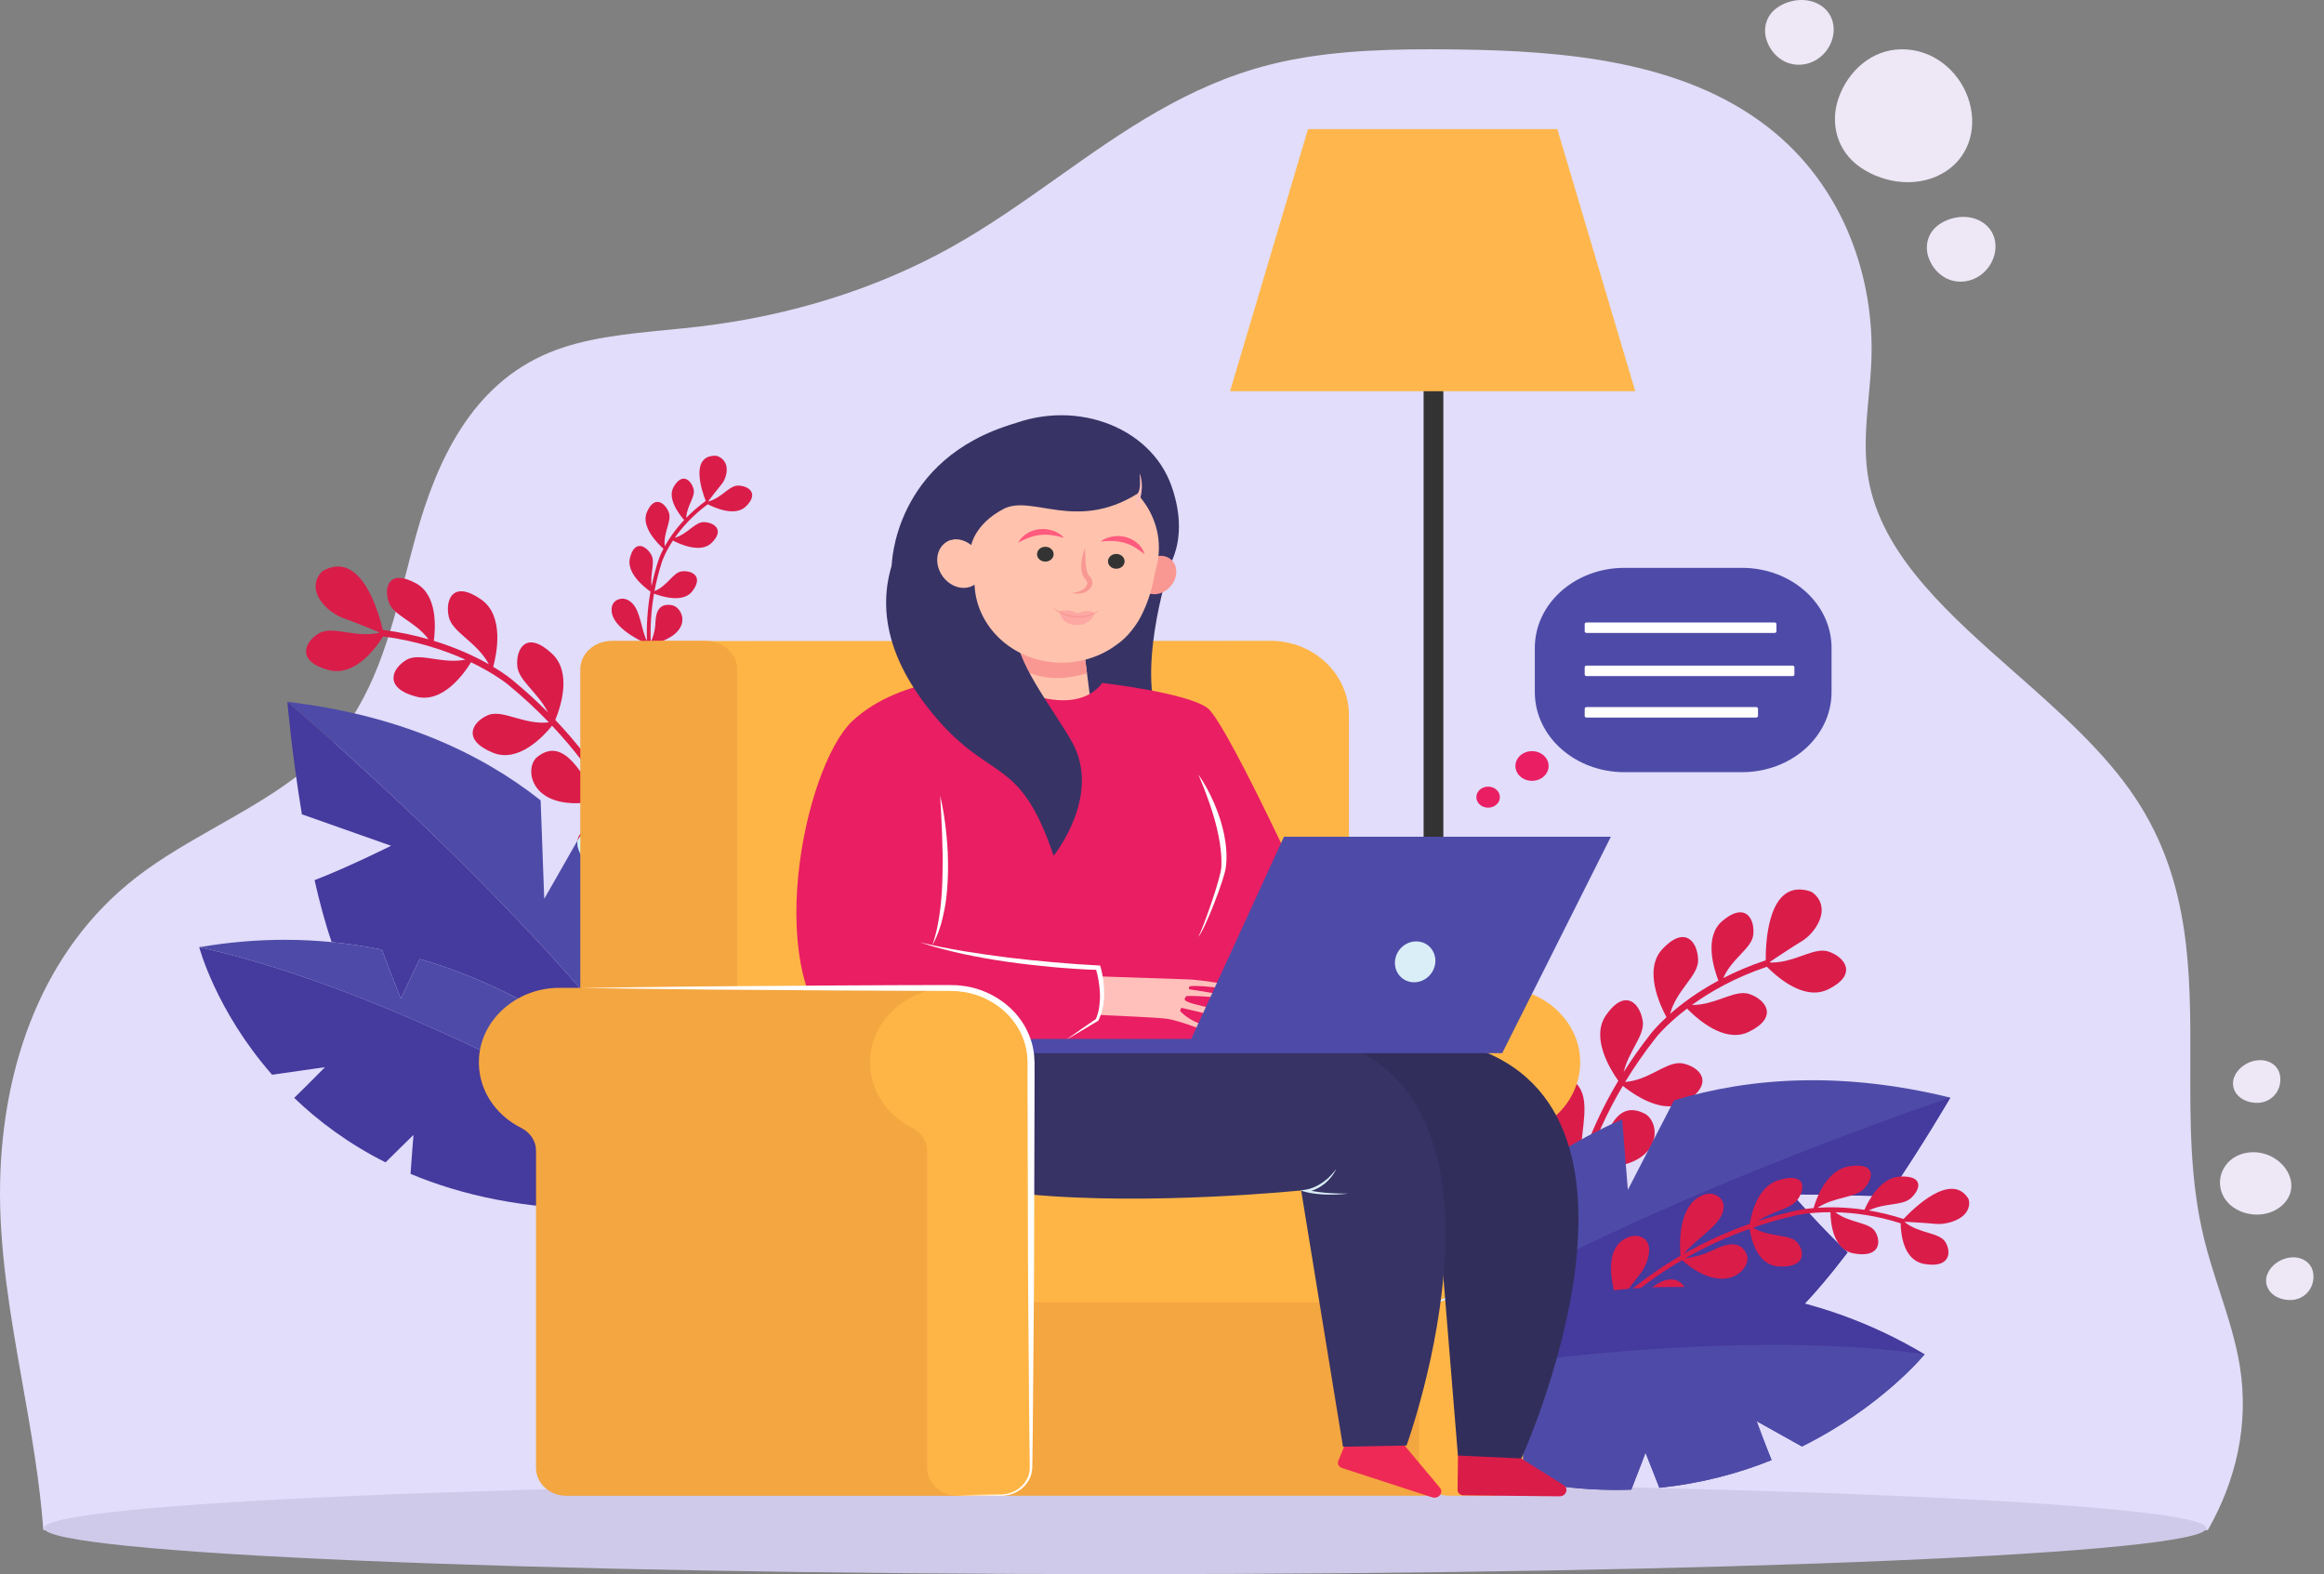 <svg width="629" height="426" viewBox="0 0 629 426" fill="none" xmlns="http://www.w3.org/2000/svg">
<rect x="0" y="0" width="629" height="426" fill="#808080" stroke="none"/>
<g clip-path="url(#clip0)">
<path d="M11.727 414.073H597.552C605.154 400.808 608.754 385.562 606.239 369.819C605.146 362.979 602.948 356.19 600.75 349.398C599.239 344.73 597.726 340.059 596.572 335.367C592.725 319.742 592.773 303.807 592.821 287.987C592.895 263.209 592.969 238.716 578.073 216.139C569.819 203.628 557.518 192.77 545.353 182.032C527.809 166.547 510.549 151.312 506.124 131.735C504.266 123.517 505.014 115.46 505.763 107.402L505.765 107.388C506.054 104.268 506.344 101.148 506.481 98.019C507.47 75.706 499.319 50.47 478.292 34.237C455.249 16.448 423.416 13.769 394.805 13.397C393.472 13.38 392.139 13.365 390.805 13.355C389.466 13.345 388.128 13.34 386.79 13.34C371.971 13.34 357.226 14.056 343.591 17.52C321.332 23.175 303.824 35.575 286.251 48.022C276.933 54.621 267.598 61.233 257.527 66.859C237.514 78.036 214.284 85.382 189.603 88.332C186.539 88.698 183.439 89.001 180.337 89.305H180.332C169.261 90.387 158.156 91.474 148.561 95.46C127.521 104.205 118.152 124.898 112.593 144.924C111.684 148.2 110.828 151.516 109.971 154.841L109.97 154.847C105.586 171.836 101.155 189.021 89.193 202.065C81.035 210.962 69.979 217.24 58.892 223.535L58.885 223.539C51.27 227.863 43.64 232.196 36.925 237.391C11.39 257.154 0.648 288.47 0.027 320.079C-0.328 338.152 2.883 356.298 6.092 374.432C8.434 387.664 10.774 400.889 11.727 414.073Z" fill="#E1DDFA"/>
<path d="M11.943 413.549C11.943 420.425 142.946 425.999 304.548 425.999C466.149 425.999 597.152 420.425 597.152 413.549C597.152 406.673 466.149 401.097 304.548 401.097C142.946 401.097 11.943 406.673 11.943 413.549Z" fill="#CFCAE9"/>
<path d="M423.883 368.361C423.764 367.902 420.959 356.923 422.361 340.417C422.364 340.373 422.369 340.324 422.373 340.281C419.042 338.397 403.884 329.205 409.023 320.558C409.997 318.921 411.717 317.925 413.513 317.925C414.145 317.925 414.788 318.049 415.41 318.31C415.536 318.363 415.662 318.421 415.789 318.485C418.851 320.019 421.122 324.72 421.44 328.3C421.638 330.572 422.218 334.921 422.616 337.8C423.336 331.265 424.799 323.531 427.591 315.126C424.267 312.141 413.707 301.751 418.255 294.071C419.058 292.713 420.397 291.809 421.955 291.613C422.218 291.581 422.495 291.56 422.782 291.56C424.478 291.56 426.502 292.254 427.869 294.996C430.311 299.879 427.307 308.274 428.027 313.846C430.377 307.045 433.597 299.835 437.999 292.484C435.672 289.21 430.535 280.746 434.642 274.784C436.683 271.824 438.546 270.687 440.099 270.687C442.5 270.687 444.164 273.396 444.614 276.267C445.234 280.207 440.858 284.265 439.457 290.117C441.651 286.645 444.109 283.149 446.87 279.658C447.014 279.471 448.372 277.738 451.04 275.273C449.311 272.084 444.775 262.419 449.896 256.888C452.09 254.519 453.932 253.59 455.405 253.59C458.096 253.59 459.544 256.689 459.603 259.772C459.686 264.134 453.777 267.775 452.022 274.383C455.008 271.752 459.327 268.481 465.094 265.379C463.793 262.01 461.177 253.464 466.131 249.262C468.128 247.57 469.749 246.892 471.016 246.892C473.722 246.892 474.823 249.98 474.545 252.883C474.176 256.687 468.757 259.267 466.4 264.692C469.764 262.966 473.595 261.314 477.9 259.882C477.866 255.569 478.371 240.716 486.999 240.716C487.942 240.716 488.984 240.893 490.129 241.281C490.129 241.281 492.798 242.608 493.03 245.915C493.262 249.222 490.424 253.083 487.557 254.778C485.411 256.048 481.074 258.935 479.034 260.3L479.094 260.477C479.23 260.482 479.368 260.482 479.502 260.482C482.296 260.482 484.82 259.679 487.103 258.875C489.387 258.071 491.432 257.268 493.269 257.268C493.845 257.268 494.402 257.347 494.936 257.528C499.408 259.045 502.914 263.788 494.748 267.764C493.543 268.352 492.307 268.601 491.074 268.601C485.784 268.601 480.56 263.998 478.219 261.628C469.509 264.561 462.78 268.453 457.926 271.964C457.973 271.964 458.016 271.964 458.06 271.964C460.852 271.964 463.375 271.162 465.659 270.357C467.942 269.555 469.988 268.753 471.829 268.753C472.404 268.753 472.958 268.831 473.495 269.013C477.964 270.53 481.473 275.273 473.307 279.248C472.101 279.836 470.866 280.085 469.63 280.085C464.211 280.085 458.86 275.255 456.613 272.942C450.996 277.218 448.271 280.7 448.219 280.767C445.04 284.789 442.27 288.816 439.846 292.805C446.124 292.312 450.534 287.707 454.515 287.707C454.835 287.707 455.152 287.737 455.467 287.799C460.076 288.733 464.129 293.001 456.549 298.012C455.052 299.002 453.426 299.399 451.777 299.399C446.743 299.399 441.511 295.697 439.217 293.852C434.927 301.087 431.789 308.179 429.507 314.857C430.896 313.47 433.226 310.789 434.807 307.059C436.578 302.883 438.712 300.423 441.678 300.423C442.703 300.423 443.828 300.718 445.071 301.333C449.635 303.6 450.536 316.076 431.962 316.076C431.066 316.076 430.12 316.046 429.131 315.986C426.28 324.637 424.853 332.557 424.2 339.141C425.619 336.408 427.495 332.284 428.375 328.137C429.266 323.932 431.837 322.283 434.392 322.283C436.178 322.283 437.955 323.089 439.143 324.392C441.934 327.459 439.352 337.443 423.96 341.943C422.848 357.391 425.509 367.847 425.536 367.953L423.883 368.361Z" fill="#DA1C49"/>
<path d="M485.021 323.169L510.973 323.715C520.656 309.471 527.854 297.038 527.854 297.038C498.846 289.917 474.011 291.47 453.086 297.776L440.588 321.986L439.044 302.93C386.855 325.636 363.396 376.945 363.396 376.945C363.396 376.945 453.997 371.723 473.493 364.491C481.019 361.698 490.837 351.004 500.056 338.93C493.417 332.792 485.021 323.169 485.021 323.169Z" fill="#4E4BA8"/>
<path d="M527.854 297.039C527.854 297.039 410.014 336.267 363.396 376.945C363.396 376.945 453.997 371.723 473.493 364.491C481.019 361.698 490.837 351.004 500.056 338.93C493.417 332.792 485.021 323.169 485.021 323.169L510.973 323.715C520.656 309.471 527.854 297.039 527.854 297.039Z" fill="#453A9D"/>
<path d="M532.77 324.432C528.144 316.93 517.856 327.063 515.204 329.885C511.879 328.806 508.71 328.064 505.771 327.574C510.186 325.446 514.807 326.35 517.146 324.282C519.774 321.965 520.868 318.087 514.236 318.407C508.983 318.659 505.743 324.84 504.622 327.397C499.509 326.643 495.145 326.634 491.923 326.846C496.644 323.752 502.148 324.252 504.535 321.658C507.148 318.82 507.83 314.473 500.455 315.636C494.361 316.595 491.618 324.287 490.852 326.929C487.911 327.182 486.143 327.595 485.955 327.639C482.384 328.455 478.989 329.41 475.763 330.468C479.855 327.66 484.69 327.231 486.528 324.644C488.734 321.538 488.765 317.224 481.506 319.327C475.766 320.992 474.05 328.246 473.583 331.206C466.895 333.553 460.976 336.345 455.797 339.285C458.488 335.695 464.941 332.112 466.242 328.161C467.093 325.566 465.858 324.215 464.663 323.538C463.639 322.956 462.349 322.889 461.118 323.328C454.159 325.801 454.549 336.609 454.828 339.84C448.496 343.525 443.312 347.408 439.238 350.919C440.616 349.054 442.706 346.244 443.856 344.823C445.672 342.582 446.968 338.81 446.029 336.546C445.99 336.451 445.946 336.361 445.905 336.274C445.064 334.616 442.91 334.033 440.904 334.743C433.056 337.521 436.81 349.677 437.71 352.266C437.682 352.289 437.654 352.314 437.625 352.339C427.581 361.397 423.088 369.086 422.902 369.409L424.099 369.907C424.144 369.833 428.427 362.512 437.712 353.949C449.254 358.175 456.349 353.472 456.424 350.428C456.502 347.283 452.9 344.304 448.015 347.821C445.183 349.861 441.779 351.443 439.418 352.413C443.48 348.842 448.743 344.832 455.251 341.03C467.111 351.39 474.267 343.078 472.785 339.55C471.289 335.979 468.102 336.096 463.569 338.329C460.555 339.811 457.691 340.346 456.102 340.537C461.172 337.638 466.975 334.879 473.534 332.55C473.952 335.345 475.578 342.368 481.375 342.723C488.621 343.166 488.628 338.854 486.448 336.251C484.442 333.858 478.762 334.929 474.489 332.216C478.14 330.957 482.015 329.832 486.127 328.893C486.195 328.877 489.737 328.049 495.421 328.048C495.455 330.943 496.106 338.151 501.689 339.193C508.7 340.505 509.293 336.158 507.517 333.274C505.936 330.701 500.531 331.006 496.74 328.061C501.547 328.165 507.67 328.886 514.417 331.052C514.476 334.053 515.209 341 520.682 342.024C527.692 343.334 528.285 338.99 526.513 336.105C524.908 333.496 519.371 333.848 515.573 330.765L515.635 330.637C517.596 330.745 521.753 330.987 523.721 331.199C526.348 331.485 530.171 330.484 531.882 328.442C533.593 326.399 532.77 324.432 532.77 324.432Z" fill="#DA1C49"/>
<path d="M520.911 366.496C505.714 357.43 490.194 352.305 475.053 349.926C470.361 354.717 464.609 360.343 464.609 360.343L464.575 348.699C406.27 344.145 356.238 377.312 356.238 377.312C389.18 397.625 417.796 403.954 441.513 403.13C443.106 399.119 445.371 393.127 445.371 393.127L449.112 402.619C460.517 401.459 470.664 398.674 479.481 395.135C477.495 390.21 475.425 384.586 475.425 384.586L487.717 391.446C509.353 380.706 520.911 366.496 520.911 366.496Z" fill="#453A9D"/>
<path d="M441.513 403.13C443.106 399.119 445.371 393.127 445.371 393.127L449.112 402.619C460.517 401.459 470.664 398.674 479.481 395.135C477.495 390.21 475.425 384.586 475.425 384.586L487.717 391.446C509.353 380.706 520.911 366.496 520.911 366.496C453.179 356.935 356.238 377.312 356.238 377.312C389.18 397.625 417.796 403.954 441.513 403.13Z" fill="#4E4BA8"/>
<path d="M87.263 154.574C97.713 148.538 102.51 165.774 103.6 170.458C108.146 171.05 112.28 171.942 115.977 172.999C112.392 168.138 106.486 166.634 105.231 162.985C103.823 158.893 105.239 153.857 112.603 157.864C118.437 161.039 117.892 169.886 117.414 173.425C123.782 175.371 128.777 177.758 132.314 179.768C129.043 173.637 122.406 171.189 121.461 166.909C120.426 162.229 122.635 156.886 130.27 162.263C136.58 166.708 134.422 177.011 133.484 180.451C136.672 182.359 138.41 183.801 138.594 183.955C142.115 186.849 145.343 189.802 148.305 192.786C145.556 187.328 140.322 184.183 140 180.215C139.614 175.451 142.545 170.501 149.398 176.89C154.821 181.946 151.791 191.185 150.288 194.826C156.322 201.182 161.17 207.627 165.071 213.834C164.462 208.249 159.546 200.609 160.781 195.375C161.591 191.942 163.932 191.075 165.767 190.955C167.335 190.853 168.858 191.485 169.964 192.663C176.219 199.315 168.342 211.457 165.798 215.003C170.506 222.692 173.76 229.978 176.003 236.233C175.713 233.342 175.255 228.982 174.917 226.724C174.382 223.164 175.494 218.14 178.126 216.066C178.237 215.98 178.346 215.899 178.456 215.824C180.556 214.389 183.421 214.906 185.228 216.82C192.291 224.306 179.636 236.144 176.826 238.611C176.84 238.654 176.855 238.7 176.87 238.741C182.128 254.614 181.974 265.877 181.965 266.347L180.252 266.26C180.254 266.149 180.393 255.427 175.664 240.535C159.559 239.03 154.68 229.756 156.689 226.234C158.764 222.595 164.931 221.166 168.098 227.871C169.934 231.758 172.738 235.436 174.77 237.842C172.581 231.527 169.319 224.053 164.495 216.132C143.804 221.463 141.341 208.03 145.459 204.807C149.628 201.544 153.191 203.431 156.843 208.47C159.267 211.821 162.175 214.004 163.86 215.1C160.058 208.999 155.318 202.656 149.419 196.391C147.019 199.359 140.332 206.497 133.456 203.719C124.864 200.247 127.823 195.31 132.108 193.53C134.234 192.647 136.889 193.507 139.946 194.367C142.552 195.1 145.449 195.834 148.558 195.485C145.249 192.041 141.592 188.626 137.535 185.292C137.469 185.237 133.985 182.346 127.488 179.221C125.457 182.516 119.756 190.399 112.654 188.527C103.733 186.175 106.045 180.881 110.057 178.555C111.989 177.437 114.615 177.887 117.625 178.336C120.194 178.721 123.041 179.104 125.972 178.514C120.402 175.993 112.904 173.455 103.698 172.224C101.566 175.627 95.947 183.168 88.986 181.334C80.066 178.981 82.377 173.685 86.39 171.361C88.321 170.243 90.948 170.693 93.957 171.144C96.604 171.541 99.547 171.938 102.574 171.264L102.589 171.082C100.274 170.128 95.354 168.124 92.956 167.285C89.755 166.167 86.069 162.925 85.518 159.649C84.967 156.375 87.263 154.574 87.263 154.574Z" fill="#DA1C49"/>
<path d="M193.784 123.335C186.587 123.139 189.985 132.957 191.015 135.567C188.961 137.074 187.214 138.619 185.737 140.132C185.884 136.767 188.306 134.444 187.705 132.302C187.031 129.899 184.643 127.785 182.34 131.737C180.515 134.868 183.747 139.101 185.169 140.727C182.668 143.392 180.994 145.907 179.917 147.849C179.483 143.941 181.948 140.955 180.984 138.583C179.929 135.988 177.046 133.937 175.067 138.638C173.432 142.525 177.949 147.048 179.567 148.502C178.626 150.297 178.249 151.476 178.21 151.6C177.436 153.975 176.827 156.301 176.359 158.568C175.893 155.133 177.431 152.176 176.261 150.125C174.858 147.665 171.749 145.997 170.496 150.992C169.505 154.946 174.099 158.709 176.061 160.108C175.202 164.869 174.96 169.353 175.108 173.469C173.539 170.543 173.413 165.446 171.05 163.186C169.5 161.703 168.05 161.9 167.102 162.331C166.292 162.699 165.749 163.419 165.596 164.297C164.726 169.262 172.692 173.167 175.139 174.244C175.383 179.307 176.212 183.785 177.196 187.481C176.372 185.973 175.138 183.691 174.55 182.482C173.622 180.578 171.39 178.387 169.392 178.065C169.308 178.05 169.227 178.041 169.147 178.033C167.628 177.885 166.381 178.906 166.129 180.335C165.138 185.931 175.368 188.408 177.585 188.878C177.592 188.903 177.599 188.929 177.607 188.954C180.318 198.218 184.166 203.752 184.328 203.982L185.146 203.482C185.108 203.426 181.45 198.156 178.804 189.519C186.273 184.47 185.582 178.574 183.409 177.368C181.163 176.12 177.632 177.064 178.309 181.228C178.702 183.642 178.544 186.213 178.344 187.946C177.314 184.237 176.426 179.665 176.162 174.454C188.189 171.562 184.911 164.254 181.793 163.76C178.638 163.26 177.504 165.143 177.385 168.616C177.306 170.921 176.598 172.78 176.13 173.773C175.971 169.737 176.193 165.33 177.015 160.652C179.196 161.477 184.898 163.225 187.371 160.011C190.46 155.997 187.343 154.344 184.627 154.609C182.129 154.851 180.735 158.542 177.138 159.972C177.623 157.383 178.29 154.715 179.182 151.981C179.195 151.934 179.953 149.573 182.123 146.29C184.231 147.377 189.693 149.756 192.583 146.931C196.211 143.382 193.293 141.379 190.529 141.3C188.063 141.232 186.216 144.468 182.636 145.534C184.55 142.797 187.41 139.537 191.556 136.466C193.752 137.579 199.058 139.812 201.89 137.042C205.518 133.494 202.6 131.49 199.837 131.412C197.334 131.342 195.474 134.674 191.791 135.691L191.725 135.603C192.55 134.513 194.315 132.205 195.221 131.149C196.43 129.74 197.172 127.151 196.346 125.383C195.522 123.612 193.784 123.335 193.784 123.335Z" fill="#DA1C49"/>
<path d="M194.262 314.755C192.028 312.037 189.241 308.826 185.929 305.324C153.143 253.45 77.768 189.927 77.768 189.927C107.593 193.448 129.795 203.512 146.326 216.595L147.299 243.242L156.291 227.496C155.91 230.74 159.229 236.177 167.799 238.969C170.215 242.277 172.418 245.648 174.417 249.033C174.495 265.055 174.647 278.244 174.798 279.11C174.92 279.802 181.869 285.663 191.257 293.311C193.158 302.344 193.94 309.886 194.262 314.755Z" fill="#4E4BA8"/>
<path d="M167.799 238.97C159.23 236.178 155.911 230.742 156.292 227.497L157.019 226.223C161.027 230.322 164.603 234.596 167.799 238.97Z" fill="#C8F4FC"/>
<path d="M185.929 305.324C171.427 289.998 146.772 269.095 113.571 259.515L108.47 270.227C108.47 270.227 105.621 263.048 103.384 257.002C98.978 256.098 94.439 255.404 89.769 254.95C88.019 249.875 86.479 244.12 85.138 238.181C93.926 234.835 105.853 228.887 105.853 228.887L81.706 220.369C78.987 203.882 77.768 189.928 77.768 189.928C77.768 189.928 153.143 253.451 185.929 305.324Z" fill="#453A9D"/>
<path d="M200.917 323.526C200.917 323.526 120.483 271.061 53.924 256.328C61.925 254.958 69.646 254.333 77.072 254.333C81.405 254.333 85.637 254.545 89.769 254.949C94.439 255.403 98.978 256.097 103.384 257.001C105.621 263.047 108.47 270.226 108.47 270.226L113.571 259.514C146.772 269.094 171.427 289.997 185.928 305.323C189.241 308.825 192.028 312.037 194.262 314.755C198.652 320.092 200.917 323.526 200.917 323.526Z" fill="#4E4BA8"/>
<path d="M162.864 327.25C142.005 327.25 124.977 323.477 111.116 317.674C111.399 313.422 111.919 307.117 111.919 307.117L104.341 314.559C94.338 309.526 86.202 303.435 79.621 297.11C83.595 293.261 87.951 288.803 87.951 288.803L73.642 290.848C58.386 273.436 53.924 256.327 53.924 256.327C120.483 271.06 200.917 323.526 200.917 323.526C187.002 326.106 174.349 327.25 162.864 327.25Z" fill="#453A9D"/>
<path d="M390.645 284.299H385.306V63.661H390.645V284.299Z" fill="#333333"/>
<path d="M421.495 34.938H354.02L332.921 105.878H442.59L421.495 34.938Z" fill="#FFB74D"/>
<path d="M297.879 127.507C297.879 127.507 318.871 127.504 315.922 150.773L313.659 152.288C313.659 152.288 312.55 149.813 311.559 147.513C310.569 145.211 303.839 139.897 303.839 139.897L297.879 127.507Z" fill="#FF5B7E"/>
<path d="M406.526 267.337C404.269 267.383 340.478 267.337 340.478 267.337V325.564L387.654 327.25C387.654 327.25 407.143 319.157 405.891 317.472C404.637 315.786 406.526 267.337 406.526 267.337Z" fill="#07085B"/>
<path d="M343.876 173.423L176.685 173.488L178.29 174.929C178.29 174.929 175.554 181.396 174.799 190.016C174.044 198.64 174.421 276.953 174.799 279.109C175.176 281.265 241.976 333.716 241.976 333.716L332.041 330.286C335.423 332.451 339.495 333.716 343.876 333.716C355.601 333.716 365.104 324.669 365.104 313.507V193.632C365.104 182.47 355.601 173.423 343.876 173.423Z" fill="#FEB546"/>
<path d="M190.919 312.826H165.662C160.912 312.826 157.061 309.384 157.061 305.139V181.111C157.061 176.867 160.912 173.424 165.662 173.424H190.919C195.67 173.424 199.519 176.867 199.519 181.111V305.139C199.519 309.384 195.67 312.826 190.919 312.826Z" fill="#F4A640"/>
<path d="M387.654 404.77H271.791V342.087H387.654V404.77Z" fill="#F4A640"/>
<path d="M406.526 267.338C417.724 267.632 426.994 275.938 427.647 286.281C428.161 294.445 423.419 301.629 416.261 305.219C413.799 306.452 412.21 308.779 412.21 311.369V397.221C412.21 401.392 408.556 404.77 404.049 404.77H392.257C387.75 404.77 384.093 401.392 384.093 397.221V287.486C384.093 276.158 394.198 267.015 406.526 267.338Z" fill="#FEB546"/>
<path d="M393.184 352.429H264.718C262.249 352.429 260.247 350.64 260.247 348.433V318.998C260.247 316.791 262.249 315.002 264.718 315.002H393.184C395.653 315.002 397.655 316.791 397.655 318.998V348.433C397.655 350.64 395.653 352.429 393.184 352.429Z" fill="#FEB546"/>
<path d="M384.093 315.002C385.337 314.951 386.565 314.854 387.832 314.912C389.089 314.99 390.335 315.272 391.504 315.724C392.67 316.183 393.754 316.823 394.693 317.61C395.627 318.403 396.398 319.348 396.99 320.379C397.573 321.409 397.985 322.533 398.132 323.69C398.269 324.873 398.228 325.954 398.257 327.068L398.292 333.715L398.259 340.364C398.231 341.476 398.269 342.559 398.132 343.742C397.985 344.899 397.575 346.022 396.99 347.053C396.401 348.084 395.627 349.029 394.696 349.822C393.756 350.611 392.67 351.249 391.507 351.711C390.335 352.16 389.089 352.442 387.832 352.52C386.565 352.577 385.337 352.481 384.093 352.43C385.329 352.358 386.588 352.349 387.796 352.22C389.007 352.061 390.17 351.706 391.235 351.205C393.388 350.23 395.114 348.591 396.097 346.665C396.582 345.704 396.915 344.679 397.025 343.629C397.118 342.605 397.056 341.466 397.051 340.364L397.017 333.715L397.054 327.068C397.056 325.966 397.118 324.826 397.025 323.803C396.915 322.753 396.585 321.725 396.097 320.764C395.117 318.841 393.388 317.199 391.238 316.224C390.17 315.724 389.007 315.369 387.796 315.21C386.588 315.081 385.329 315.074 384.093 315.002Z" fill="#DAEEF7"/>
<path d="M316.206 154.505C316.206 154.505 306.985 183.187 314.532 197.012C322.079 210.837 309.505 207.296 304.376 201.732C299.247 196.168 290.691 191.617 289.875 186.39C289.057 181.163 286.242 178.128 288.5 174.758C290.755 171.384 293.02 168.606 296.604 165.697C300.19 162.787 304.521 159.796 308.91 157.708C313.301 155.616 316.206 154.505 316.206 154.505Z" fill="#373365"/>
<path d="M394.618 393.279L394.494 403.175C394.483 403.994 395.217 404.662 396.13 404.671L422.066 404.936C423.942 404.955 424.685 402.771 423.114 401.854L409.707 393.431C409.707 393.431 406.735 391.278 394.618 393.279Z" fill="#DA1C49"/>
<path d="M366.006 386.069L362.216 395.371C361.904 396.138 362.345 396.987 363.207 397.266L387.577 405.197C389.342 405.771 390.851 403.931 389.708 402.601L379.545 390.476C379.545 390.476 372.419 392.122 366.006 386.069Z" fill="#EF2955"/>
<path d="M292.363 139.816L289.844 153.919L284.529 135.117C284.529 135.117 291.98 131.885 292.308 133.06C292.638 134.234 292.363 139.816 292.363 139.816Z" fill="#07085B"/>
<path d="M273.878 170.17L271.577 194.549L295.655 193.521L292.878 171.931L273.878 170.17Z" fill="#FFC3AD"/>
<path d="M294.2 182.201L292.878 171.931L273.878 170.17L273.081 178.613C276.858 181.978 283.652 185.464 294.2 182.201Z" fill="#F99893"/>
<path d="M287.137 284.532C287.137 284.532 280.486 312.51 313.399 317.81C346.312 323.113 388.89 323.991 388.89 323.991L394.59 393.903L411.771 394.688C411.771 394.688 456.014 297.551 394.776 282.365L339.743 282.605L317.081 281.159C317.081 281.159 294.15 276.099 293.882 277.063C293.612 278.026 287.677 285.017 287.137 284.532Z" fill="#322E5C"/>
<path d="M247.488 289.349C247.488 289.349 244.936 320.028 278.189 323.196C311.443 326.366 352.161 322.151 352.161 322.151L363.483 391.514L380.685 391.187C380.685 391.187 416.976 291.454 354.671 280.253L299.801 284.036L277.082 284.055C277.082 284.055 253.804 280.482 253.61 281.462C253.419 282.441 248.066 289.794 247.488 289.349Z" fill="#373365"/>
<path d="M298.346 184.825C298.346 184.825 321.005 187.396 326.762 191.576C332.515 195.754 360.214 257.138 360.214 257.138L337.194 281.241L288.273 281.561C288.273 281.561 251.585 299.237 228.565 282.525C205.544 265.814 217.413 207.644 230.722 195.111C244.03 182.577 267.771 182.898 267.771 182.898C267.771 182.898 289.354 196.395 298.346 184.825Z" fill="#E91E63"/>
<path d="M260.425 128.37C260.425 128.37 221.273 153.14 250.94 191.28C267.595 212.691 275.548 203.08 285.169 231.576C285.169 231.576 298.349 215.359 290.102 200.722C285.096 191.832 273.623 177.419 275.548 171.048C277.475 164.675 263.583 136.148 263.583 136.148L260.425 128.37Z" fill="#373365"/>
<path d="M254.462 215.358C255.272 218.703 255.767 222.1 256.12 225.508C256.318 227.209 256.402 228.919 256.511 230.631C256.57 232.342 256.614 234.055 256.588 235.77C256.514 239.196 256.302 242.634 255.641 246.028C254.999 249.407 254.062 252.799 252.305 255.853C253.487 252.594 254.072 249.246 254.498 245.887C254.916 242.527 255.06 239.138 255.109 235.751C255.187 232.362 255.094 228.968 254.973 225.57C254.839 222.174 254.665 218.773 254.462 215.358Z" fill="white"/>
<path d="M333.654 267.349C333.509 266.33 324.863 265.196 321.687 265.049C319.279 264.938 303.318 264.461 297.889 264.242L298.289 265.489L298.207 270.997L297.314 274.647C302.077 274.917 313.722 275.322 316.144 275.751C319.383 276.323 325.002 278.504 325.002 278.504C325.002 278.504 327.337 278.031 324.367 276.886C321.985 275.968 320.311 274.543 319.605 273.835C319.197 273.43 319.637 272.703 319.934 272.773C328.019 274.665 328.849 274.979 328.849 274.979C328.849 274.979 338.349 274.93 328.903 273.023C323.239 271.881 321.212 271.216 320.706 270.647C320.491 270.407 320.877 269.583 321.219 269.566C326.127 269.293 334.931 270.847 332.518 269.828C330.552 268.998 324.357 268.087 321.949 267.744C321.802 267.723 321.562 266.921 322.22 266.873C326.893 266.524 333.788 268.293 333.654 267.349Z" fill="#FFC0BB"/>
<path d="M248.933 255.008C250.922 255.441 252.883 255.936 254.882 256.31C256.864 256.732 258.876 257.041 260.869 257.414C264.878 258.069 268.901 258.639 272.936 259.144C276.974 259.616 281.02 260.055 285.076 260.403C289.114 260.762 293.222 261.069 297.221 261.267L297.76 261.295L297.876 261.713C298.22 262.923 298.444 264.106 298.615 265.316C298.785 266.522 298.855 267.739 298.855 268.956C298.842 270.174 298.725 271.394 298.5 272.599C298.254 273.803 297.853 274.984 297.317 276.116L297.27 276.213L297.183 276.265L292.739 278.929C291.261 279.816 289.775 280.697 288.273 281.561C289.666 280.566 291.073 279.586 292.486 278.613L296.721 275.691L296.586 275.841C297.032 274.749 297.345 273.618 297.518 272.461C297.675 271.306 297.747 270.137 297.709 268.966C297.665 267.797 297.536 266.628 297.353 265.468C297.162 264.313 296.906 263.142 296.566 262.044L297.221 262.487C295.108 262.437 293.108 262.316 291.052 262.182C289.009 262.046 286.967 261.901 284.929 261.71C280.854 261.334 276.789 260.88 272.742 260.304C268.699 259.72 264.675 259.014 260.688 258.173C258.701 257.719 256.712 257.283 254.759 256.732C252.787 256.236 250.858 255.619 248.933 255.008Z" fill="white"/>
<path d="M435.987 226.444H347.502L322.411 281.16H279.787C278.594 281.16 277.63 282.023 277.63 283.087C277.63 284.153 278.594 285.017 279.787 285.017H406.58L435.987 226.444Z" fill="#4E4BA8"/>
<path d="M388.355 261.248C387.678 264.258 384.744 266.272 381.797 265.743C378.846 265.216 377.004 262.35 377.677 259.338C378.352 256.329 381.287 254.317 384.238 254.844C387.185 255.37 389.028 258.237 388.355 261.248Z" fill="#DAEEF7"/>
<path d="M361.991 322.973C361.042 322.936 360.093 322.908 359.148 322.827C358.204 322.749 357.265 322.636 356.333 322.507C355.867 322.436 355.394 322.355 354.93 322.262C355.381 322.119 355.812 321.944 356.238 321.748C357.079 321.361 357.845 320.858 358.552 320.309C359.226 319.724 359.856 319.103 360.382 318.421C360.914 317.739 361.347 317.005 361.711 316.254L360.927 317.259C360.637 317.575 360.376 317.907 360.07 318.204C359.496 318.829 358.834 319.378 358.145 319.885C357.45 320.386 356.697 320.815 355.91 321.174C355.128 321.522 354.266 321.811 353.451 321.938L351.954 322.17L353.372 322.562C354.336 322.827 355.276 322.966 356.238 323.083C357.195 323.203 358.158 323.251 359.117 323.282C360.078 323.302 361.04 323.307 361.996 323.254C362.952 323.201 363.906 323.127 364.853 323.009C363.895 323.001 362.944 323.012 361.991 322.973Z" fill="#DAEEF7"/>
<path d="M256.626 267.337H151.976C151.575 267.328 151.171 267.328 150.764 267.337C139.565 267.632 130.295 275.937 129.643 286.283C129.128 294.447 133.871 301.634 141.028 305.221C143.49 306.455 145.078 308.781 145.078 311.37V397.235C145.078 401.404 148.733 404.784 153.24 404.784H158.57H165.033H263.867L256.626 267.337Z" fill="#F4A640"/>
<path d="M256.627 267.337C245.425 267.632 236.156 275.937 235.505 286.283C234.989 294.447 239.732 301.634 246.891 305.222C249.351 306.455 250.94 308.781 250.94 311.371V397.235C250.94 401.404 254.594 404.784 259.101 404.784H270.895C275.402 404.784 279.056 401.404 279.056 397.235V287.489C279.056 276.161 268.952 267.014 256.627 267.337Z" fill="#FEB546"/>
<path d="M324.326 209.58C325.493 212.307 326.553 215.045 327.5 217.804C328.429 220.567 329.252 223.351 329.799 226.174C330.103 227.58 330.299 228.998 330.433 230.418C330.596 231.841 330.611 233.266 330.552 234.686C330.436 237.534 325.714 250.923 324.326 253.571C326.287 251.22 331.424 237.718 331.773 234.774C332.17 231.818 331.899 228.83 331.339 225.927C331.032 224.477 330.668 223.04 330.219 221.625C329.749 220.216 329.252 218.816 328.65 217.451C327.471 214.716 326.076 212.054 324.326 209.58Z" fill="white"/>
<path d="M255.94 146.595C255.94 146.595 253.86 123.997 271.577 115.835C289.872 107.403 311.275 115.046 317.078 131.555C322.881 148.063 314.247 156.359 314.247 156.359C314.247 156.359 297.484 160.574 289.872 159.485C282.264 158.399 266.979 150.704 264.006 149.724C261.034 148.743 255.94 146.595 255.94 146.595Z" fill="#373365"/>
<path d="M308.963 153.741C307.516 156.417 308.285 159.425 310.679 160.461C313.077 161.496 316.191 160.165 317.638 157.488C319.088 154.814 318.32 151.807 315.922 150.772C313.528 149.737 310.41 151.067 308.963 153.741Z" fill="#F99893"/>
<path d="M306.941 169.76C307.792 168.619 308.527 167.398 309.139 166.111C310.86 162.663 311.872 158.953 312.46 155.702C312.583 155.003 312.756 154.314 312.942 153.627C313.691 150.853 313.889 147.879 313.37 144.778C311.696 134.801 302.714 126.849 291.529 125.468C276.463 123.608 263.191 133.572 262.251 146.774C260.704 145.884 258.913 145.599 257.28 146.143C254.145 147.187 252.787 150.869 254.247 154.369C255.708 157.869 259.432 159.859 262.567 158.817C263 158.671 263.397 158.471 263.761 158.231C264.244 169.538 273.929 178.791 286.298 179.309C292.347 179.561 297.972 177.679 302.34 174.38C302.632 174.189 302.939 173.963 303.262 173.699C304.683 172.545 305.896 171.205 306.941 169.76Z" fill="#FFC3AD"/>
<path d="M293.701 148.331C293.751 149.648 293.764 150.934 293.839 152.193C293.931 153.424 294.08 154.74 294.633 155.607L294.744 155.746C294.785 155.799 294.796 155.826 294.881 155.919C295.012 156.085 295.169 156.223 295.271 156.414C295.493 156.774 295.647 157.191 295.655 157.623C295.689 158.494 295.172 159.273 294.53 159.751C293.217 160.737 291.514 160.832 290.102 160.521C291.541 160.295 292.92 159.852 293.722 159.013C294.096 158.596 294.341 158.13 294.257 157.692C294.228 157.478 294.145 157.265 294.004 157.07C293.957 156.964 293.839 156.876 293.766 156.777L293.58 156.557L293.377 156.304C292.915 155.6 292.768 154.888 292.68 154.201C292.607 153.51 292.617 152.839 292.69 152.175C292.832 150.851 293.147 149.557 293.701 148.331Z" fill="#F99893"/>
<path d="M285.166 150.071C285.109 151.178 284.057 152.034 282.818 151.981C281.58 151.93 280.623 150.992 280.679 149.883C280.739 148.775 281.789 147.921 283.027 147.973C284.268 148.024 285.226 148.965 285.166 150.071Z" fill="#333333"/>
<path d="M304.373 152.005C304.317 153.113 303.264 153.967 302.025 153.917C300.786 153.864 299.829 152.926 299.887 151.819C299.945 150.71 300.995 149.857 302.234 149.907C303.476 149.961 304.433 150.899 304.373 152.005Z" fill="#333333"/>
<path d="M287.986 145.539C286.843 145.222 285.767 144.983 284.702 144.836C283.639 144.69 282.596 144.665 281.582 144.773C280.574 144.895 279.56 145.089 278.581 145.486C278.066 145.629 277.612 145.903 277.087 146.098C276.582 146.325 276.115 146.611 275.548 146.832C275.831 146.366 276.162 145.91 276.546 145.493C276.969 145.114 277.374 144.688 277.903 144.4C278.891 143.728 280.132 143.343 281.384 143.205C282.643 143.069 283.931 143.233 285.073 143.643C286.211 144.061 287.251 144.681 287.986 145.539Z" fill="#FF5B7E"/>
<path d="M297.879 146.535C298.787 145.82 299.943 145.391 301.148 145.179C302.358 144.976 303.659 145.038 304.864 145.389C306.06 145.744 307.196 146.337 308.019 147.167C308.476 147.54 308.78 148.031 309.113 148.474C309.399 148.951 309.624 149.454 309.799 149.961C309.294 149.645 308.897 149.283 308.45 148.974C307.978 148.693 307.593 148.345 307.116 148.112C306.246 147.553 305.292 147.19 304.327 146.894C303.357 146.611 302.33 146.454 301.254 146.415C300.178 146.373 299.071 146.424 297.879 146.535Z" fill="#FF5B7E"/>
<path d="M262.873 147.513C262.873 147.513 263.862 141.797 271.577 137.75C279.291 133.704 291.142 143.953 307.789 133.644C307.789 133.644 305.472 124.726 286.227 123.081C266.979 121.438 257.486 136.454 257.279 146.143C257.279 146.143 259.855 145.147 262.873 147.513Z" fill="#373365"/>
<path d="M307.789 133.644C307.789 133.644 308.958 133.088 308.424 128.172C308.424 128.172 309.673 130.543 308.672 134.649C307.144 140.913 307.789 133.644 307.789 133.644Z" fill="#FFC0BB"/>
<path d="M241.352 153.025C241.352 153.025 241.726 124.216 274.616 114.595L250.702 141.29L244.9 156.59L241.352 153.025Z" fill="#373365"/>
<path d="M471.477 208.967H439.643C426.257 208.967 415.405 199.269 415.405 187.305V175.334C415.405 163.372 426.257 153.675 439.643 153.675H471.477C484.863 153.675 495.716 163.372 495.716 175.334V187.305C495.716 199.269 484.863 208.967 471.477 208.967Z" fill="#4E4BA8"/>
<path d="M419.138 207.296C419.138 209.511 417.126 211.307 414.645 211.307C412.166 211.307 410.156 209.511 410.156 207.296C410.156 205.078 412.166 203.281 414.645 203.281C417.126 203.281 419.138 205.078 419.138 207.296Z" fill="#E91E63"/>
<path d="M405.948 215.727C405.948 217.297 404.524 218.57 402.766 218.57C401.009 218.57 399.585 217.297 399.585 215.727C399.585 214.157 401.009 212.884 402.766 212.884C404.524 212.884 405.948 214.157 405.948 215.727Z" fill="#E91E63"/>
<path d="M480.312 171.283H429.392C429.123 171.283 428.904 171.089 428.904 170.85V168.886C428.904 168.645 429.123 168.452 429.392 168.452H480.312C480.58 168.452 480.8 168.645 480.8 168.886V170.85C480.8 171.089 480.58 171.283 480.312 171.283Z" fill="white"/>
<path d="M485.178 182.966H429.392C429.123 182.966 428.904 182.77 428.904 182.53V180.566C428.904 180.326 429.123 180.132 429.392 180.132H485.178C485.447 180.132 485.664 180.326 485.664 180.566V182.53C485.664 182.77 485.447 182.966 485.178 182.966Z" fill="white"/>
<path d="M475.322 194.19H429.389C429.123 194.19 428.904 193.996 428.904 193.757V191.792C428.904 191.552 429.123 191.357 429.389 191.357H475.322C475.591 191.357 475.81 191.552 475.81 191.792V193.757C475.81 193.996 475.591 194.19 475.322 194.19Z" fill="white"/>
<path d="M291.535 169.137C291.402 169.137 291.269 169.134 291.129 169.125C286.893 168.895 286.779 165.406 286.779 165.406C286.779 165.406 287.509 165.171 288.559 165.171C289.459 165.171 290.595 165.347 291.697 165.992C291.697 165.992 292.878 165.331 294.271 165.331C294.937 165.331 295.652 165.483 296.308 165.927C296.308 165.927 295.425 169.137 291.535 169.137Z" fill="#FDA8A3"/>
<path d="M284.56 164.177C285.038 164.523 285.538 164.844 286.062 165.123C286.58 165.411 287.117 165.67 287.674 165.886C288.784 166.321 289.952 166.628 291.149 166.718C292.345 166.813 293.555 166.679 294.707 166.366C295.859 166.036 296.948 165.522 297.972 164.908C297.515 165.28 297.022 165.619 296.499 165.919C295.974 166.22 295.407 166.456 294.827 166.667C294.239 166.864 293.625 167.006 293 167.087C292.373 167.158 291.741 167.173 291.109 167.131C289.852 167.028 288.626 166.693 287.52 166.174C286.412 165.655 285.388 164.996 284.56 164.177Z" fill="#F99893"/>
<path d="M259.101 404.618L267.778 404.484L269.948 404.459C270.676 404.447 271.391 404.461 272.082 404.343C273.481 404.149 274.793 403.571 275.877 402.751C276.94 401.914 277.794 400.834 278.249 399.615C278.499 399.015 278.617 398.377 278.687 397.74C278.729 397.11 278.703 396.431 278.698 395.764L278.592 387.75L278.326 355.687C278.21 345 278.231 334.314 278.189 323.627L278.102 291.565L278.11 287.557L278.014 285.637C277.941 285.003 277.813 284.373 277.717 283.742C277.188 281.231 276.11 278.821 274.561 276.698C271.486 272.433 266.496 269.372 261.018 268.472L258.951 268.22C258.257 268.183 257.556 268.183 256.856 268.16L252.527 268.146L243.847 268.126C238.062 268.123 232.274 268.088 226.49 268.042L191.773 267.796C180.202 267.648 168.631 267.563 157.061 267.363C168.631 267.164 180.201 267.076 191.768 266.931L226.474 266.684C232.259 266.639 238.042 266.604 243.826 266.6L252.504 266.581L256.848 266.574C257.594 266.592 258.343 266.592 259.09 266.629L261.328 266.889C267.272 267.842 272.706 271.132 276.073 275.753C277.769 278.053 278.961 280.673 279.552 283.407C279.662 284.094 279.804 284.781 279.884 285.473L280.004 287.557L280.01 291.565L279.923 323.627C279.882 334.314 279.903 345 279.787 355.687L279.521 387.75L279.415 395.764C279.402 396.435 279.412 397.09 279.351 397.795C279.255 398.483 279.108 399.172 278.819 399.813C278.295 401.113 277.348 402.248 276.195 403.113C275.018 403.956 273.615 404.535 272.141 404.705C271.406 404.811 270.665 404.782 269.948 404.776L267.778 404.749L259.101 404.618Z" fill="white"/>
<path fill-rule="evenodd" clip-rule="evenodd" d="M514.694 13.341C523.169 13.282 529.983 19.063 532.61 26.311C535.244 33.583 533.535 41.862 526.66 46.363C519.771 50.872 510.359 49.951 503.569 45.321C497.197 40.976 495.223 33.419 497.611 26.555C500.091 19.427 506.392 13.399 514.694 13.341Z" fill="#EDE7F6"/>
<path fill-rule="evenodd" clip-rule="evenodd" d="M530.545 76.22C534.781 76.249 538.188 73.432 539.502 69.901C540.82 66.358 539.965 62.325 536.527 60.132C533.082 57.935 528.377 58.384 524.981 60.64C521.795 62.757 520.809 66.438 522.002 69.782C523.242 73.255 526.392 76.192 530.545 76.22Z" fill="#EDE7F6"/>
<path fill-rule="evenodd" clip-rule="evenodd" d="M486.753 17.523C490.99 17.551 494.397 14.735 495.711 11.204C497.028 7.661 496.174 3.628 492.736 1.435C489.291 -0.762 484.586 -0.313 481.19 1.942C478.004 4.059 477.018 7.741 478.211 11.085C479.451 14.558 482.601 17.495 486.753 17.523Z" fill="#EDE7F6"/>
<path fill-rule="evenodd" clip-rule="evenodd" d="M623.782 341.083C621.435 339.677 618.352 340.17 616.133 341.756C613.907 343.348 612.684 345.932 613.673 348.312C614.665 350.697 617.474 351.983 620.314 351.807C622.98 351.642 625.08 349.863 625.824 347.56C626.597 345.17 626.081 342.46 623.782 341.083Z" fill="#EDE7F6"/>
<path fill-rule="evenodd" clip-rule="evenodd" d="M614.825 287.722C612.478 286.315 609.395 286.808 607.176 288.395C604.95 289.987 603.727 292.571 604.716 294.951C605.708 297.335 608.517 298.621 611.357 298.445C614.023 298.281 616.124 296.501 616.868 294.199C617.64 291.809 617.124 289.098 614.825 287.722Z" fill="#EDE7F6"/>
<path fill-rule="evenodd" clip-rule="evenodd" d="M605.114 327.155C600.627 324.512 599.571 319.185 602.431 315.308C605.198 311.556 610.996 310.737 615.336 313.293C619.805 315.925 621.653 321.088 618.805 324.95C615.867 328.934 609.724 329.87 605.114 327.155Z" fill="#EDE7F6"/>
</g>
<defs>
<clipPath id="clip0">
<rect width="629" height="426" fill="white"/>
</clipPath>
</defs>
</svg>
